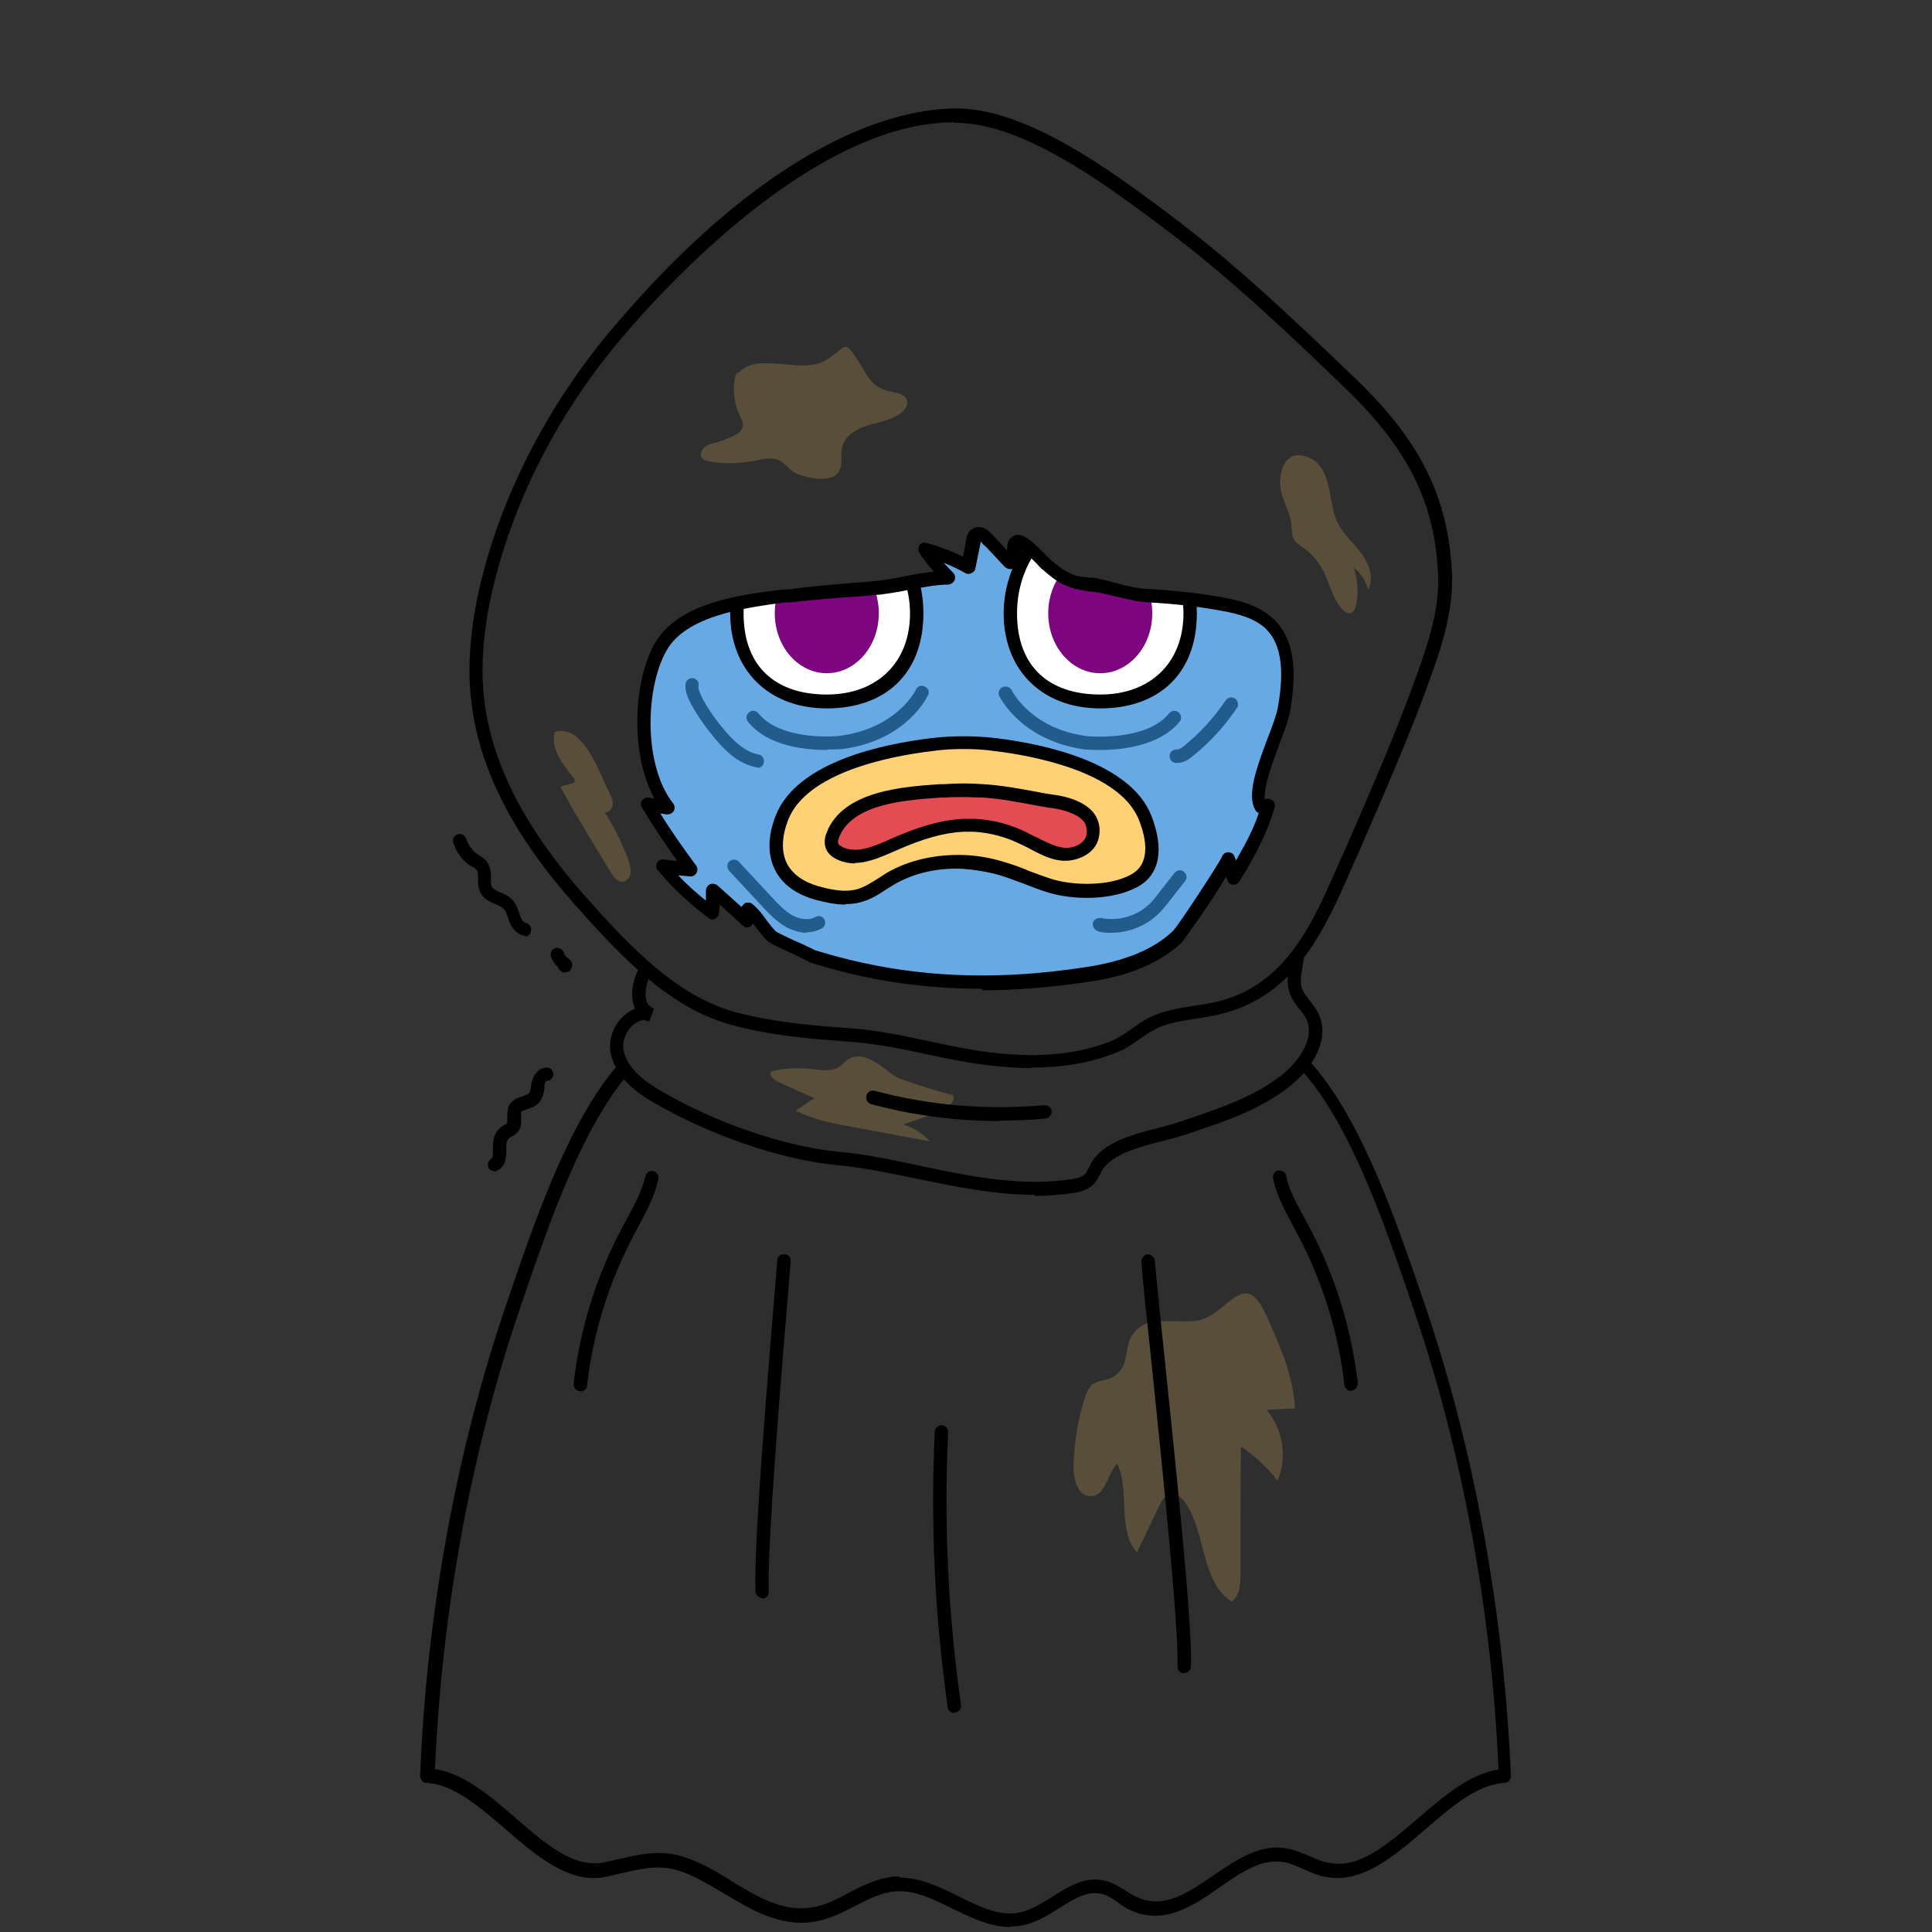 <?xml version="1.0" encoding="UTF-8"?>
<svg xmlns="http://www.w3.org/2000/svg" version="1.1" viewBox="0 0 390 390">
  <rect x="0" y="0" width="390" height="390" fill="#333333" stroke="none"/>
  <!-- Generator: Adobe Illustrator 28.7.1, SVG Export Plug-In . SVG Version: 1.2.0 Build 142)  -->
  <g>
    <g id="_레이어_1" data-name="레이어_1">
      <g>
        <g>
          <g>
            <path d="M166.3,302c-.8.7-.4,5.7-.5,6.8-.2,2.5-.3,4.9-.5,7.4-.3,4.7-.6,9.5-.8,14.2-.2,4.9-.4,9.8-.4,14.8,0,3.9,0,7.8-.3,11.6,0,0-12.8,1-14.2,1.1-5.1.6-9.7,3-14.1,5.5-.6.4-1.4.8-1.5,1.5-.1.5,0,.9.2,1.4.8,2.5,2.3,6.2,5,7.1,10.3,3.6,26.4,2.1,36.6-.9.4-.1.7-.2,1-.5.2-.3.3-.7.4-1,3.4-20.9-1.3-42.6-2.3-63.6,0-1.8-.2-3.7-1.2-5.2-1-1.5-5.9-1.4-7.2-.2Z" style="fill: #ffd174;"/>
            <path d="M154.1,376.8c-5.6,0-11.1-.6-15.5-2.2-2.5-.8-4.4-3.5-5.8-8-.2-.6-.4-1.3-.2-2.1.3-1.3,1.5-2,2.2-2.4,4.7-2.7,9.4-5.1,14.6-5.6,6.3-.7,10.7-1,13.1-1.1.2-2.7.2-5.6.2-8.3v-2.1c0-4.6.2-9.4.5-14.8.2-4.7.5-9.5.8-14.2.2-2.5.3-4.9.5-7.4,0-.3,0-.8,0-1.4,0-4,0-5.5.9-6.3h0c1.2-1.1,3.8-1.4,5.7-1.2,1.2.1,2.8.5,3.5,1.6,1.3,1.8,1.4,4.1,1.5,5.9.3,6.5,1,13.2,1.7,19.7,1.5,14.6,3,29.6.6,44.1,0,.4-.2,1.1-.7,1.7-.5.6-1.2.8-1.6.9-6.2,1.8-14.2,3.1-22,3.1ZM163.7,358.1c-1,0-12.5,1-14,1.1-4.7.5-8.9,2.7-13.5,5.3-.7.4-.9.6-.9.7,0,0,0,.3.1.6,1.1,3.5,2.6,5.7,4.1,6.2,10,3.4,25.6,2.1,35.8-.9,0,0,.3,0,.4-.1h0s0-.2,0-.3c2.3-14.2.8-29-.7-43.4-.7-6.5-1.4-13.3-1.7-19.9,0-1.8-.2-3.3-1-4.4-.1-.1-.8-.4-2-.5-1.4,0-2.6.2-3.1.5-.2.8-.2,3.3-.2,4.4,0,.7,0,1.3,0,1.7-.2,2.5-.3,4.9-.5,7.4-.3,4.7-.6,9.5-.8,14.2-.2,5.3-.4,10.1-.4,14.7v2.1c0,3.2,0,6.4-.4,9.7,0,.5-.4,1-.9,1.2-.2,0-.3,0-.5,0ZM167.4,302.8h0Z"/>
          </g>
          <g>
            <path d="M222.7,302c.8.7.4,5.7.5,6.8.2,2.5.3,4.9.5,7.4.3,4.7.6,9.5.8,14.2.2,4.9.4,9.8.4,14.8,0,3.9,0,7.8.3,11.6,0,0,12.8,1,14.2,1.1,5.1.6,9.7,3,14.1,5.5.6.4,1.4.8,1.5,1.5.1.5,0,.9-.2,1.4-.8,2.5-2.3,6.2-5,7.1-10.3,3.6-26.4,2.1-36.6-.9-.4-.1-.7-.2-1-.5-.2-.3-.3-.7-.4-1-3.4-20.9,1.3-42.6,2.3-63.6,0-1.8.2-3.7,1.2-5.2,1-1.5,5.9-1.4,7.2-.2Z" style="fill: #ffd174;"/>
            <path d="M234.9,376.8c-7.7,0-15.8-1.2-22-3.1-.4-.1-1.1-.3-1.6-.9-.5-.6-.6-1.2-.7-1.7-2.4-14.5-.9-29.6.6-44.1.7-6.5,1.4-13.2,1.7-19.7,0-1.8.2-4.1,1.5-5.9.8-1.1,2.4-1.5,3.5-1.6,1.9-.2,4.5.1,5.7,1.2h0c.9.8,1,2.3.9,6.3,0,.6,0,1.2,0,1.4.2,2.5.3,4.9.5,7.4.3,4.7.6,9.5.8,14.2.2,5.4.4,10.2.4,14.8v2.1c0,2.7,0,5.5.3,8.2,2,0,5.8.2,13.1,1.1,5.2.6,9.8,3,14.6,5.6.6.4,1.9,1,2.2,2.4.2.8,0,1.5-.2,2.1-1.4,4.4-3.4,7.1-5.8,8-4.4,1.5-9.9,2.2-15.5,2.2ZM213.4,371.1c0,0,.2,0,.3,0,10.3,3.1,25.9,4.4,35.8.9,1.6-.5,3-2.7,4.1-6.2.1-.4.1-.6.1-.6,0,0-.2-.3-.9-.7-4.7-2.6-8.9-4.8-13.5-5.3-1.5-.2-13-1.1-14-1.1-.2,0-.3,0-.5,0-.5-.2-.9-.6-.9-1.2-.3-3.2-.3-6.4-.3-9.6v-2.1c0-4.6-.2-9.4-.5-14.7-.2-4.7-.5-9.5-.8-14.2-.2-2.5-.3-4.9-.5-7.4,0-.3,0-.9,0-1.7,0-1.1,0-3.6-.2-4.4-.4-.3-1.6-.5-3.1-.5-1.2,0-1.9.4-2,.5-.8,1.1-.9,2.6-1,4.4-.3,6.6-1,13.3-1.7,19.9-1.5,14.4-3,29.2-.7,43.4,0,.1,0,.3,0,.4,0,0,0,0,0,0Z"/>
          </g>
          <g>
            <path d="M153.8,295.4v25.9c0,0,18.1,4.5,30.5,0v-14.7" style="fill: #265176;"/>
            <path d="M170.9,324.6c-8.9,0-16.8-1.9-17.3-2.1-.6-.2-1-.7-1-1.3v-25.9c0-.8.5-1.4,1.3-1.4h0c.8,0,1.4.6,1.4,1.4v24.8c3.9.8,17.7,3.4,27.8.1v-13.7c0-.8.6-1.4,1.4-1.4s1.4.6,1.4,1.4v14.7c0,.6-.4,1.1-.9,1.3-4.3,1.6-9.2,2.1-13.9,2.1Z"/>
          </g>
          <g>
            <path d="M235.2,295.4v25.9c0,0-18.1,4.5-30.5,0v-14.7" style="fill: #265176;"/>
            <path d="M218.1,324.6c-4.6,0-9.6-.5-13.9-2.1-.5-.2-.9-.7-.9-1.3v-14.7c0-.8.6-1.4,1.4-1.4s1.4.6,1.4,1.4v13.7c10.1,3.2,23.9.7,27.7-.1v-24.8c0-.8.7-1.4,1.4-1.4h0c.8,0,1.4.6,1.4,1.4v25.9c0,.6-.5,1.2-1.1,1.3-.5.1-8.4,2.1-17.3,2.1Z"/>
          </g>
          <g>
            <path d="M122.2,226.1c-9.6,13.2-18.3,28.7-16.9,45,.2,2.6.8,5.4,2.6,7.2,1.8,1.9,5.2,2.5,7,.5.9-.9,1.2-2.3,2.2-3.1,1.2-1,2.4-.7,3.7-1,3.2-.6,4.3-2.5,5-5.5,1.8,1.1,4.4-.2,5.4-2.1,1-1.9.9-4.2.9-6.3,0-10,1.6-21.7,5.7-30.9,3.5-7.8,10.3-13.8,12.9-22.1,1-3.3.8-8.8-3.9-9.1-3.1-.1-6,4.6-7.7,6.6-6,6.6-11.6,13.5-16.8,20.7Z" style="fill: #ffd174;"/>
            <path d="M112,281.4c-1.9,0-3.8-.8-5-2.2-2.2-2.3-2.8-5.7-3-8.1-1.6-17.7,8.3-33.8,17.1-45.9h0c5.3-7.2,10.9-14.2,16.9-20.8.4-.4.8-.9,1.2-1.5,1.9-2.4,4.4-5.7,7.6-5.5,1.8,0,3.4.9,4.3,2.3,1.7,2.5,1.5,6.1.8,8.5-1.5,4.9-4.4,8.9-7.2,12.9-2.1,3-4.3,6-5.8,9.4-3.6,8.1-5.6,19.2-5.6,30.4v.4c0,2.1,0,4.5-1.1,6.6-.8,1.4-2.2,2.6-3.7,3-.6.2-1.3.2-1.9.1-.8,2.4-2.2,4.4-5.7,5.1-.5,0-.9.1-1.3.2-.9,0-1.3.1-1.8.5-.3.3-.6.8-.9,1.3-.3.5-.6,1.2-1.1,1.7-1,1-2.4,1.6-3.9,1.6h0ZM123.3,226.9c-8.5,11.7-18.1,27.3-16.6,44,.2,2.1.6,4.7,2.2,6.4.8.8,2,1.3,3.1,1.3h0c.6,0,1.3-.1,1.9-.8.3-.3.5-.7.7-1.1.4-.7.8-1.5,1.6-2.1,1.1-.9,2.3-1,3.3-1.1.3,0,.7,0,1-.1,2.3-.5,3.3-1.6,4-4.5,0-.4.4-.8.8-.9.4-.2.9-.1,1.2,0,.5.3,1,.2,1.4.1.8-.2,1.6-.9,2.1-1.7.8-1.5.8-3.3.8-5.3v-.4c0-11.5,2-23,5.8-31.5,1.6-3.6,3.8-6.8,6-9.8,2.8-3.9,5.4-7.6,6.8-12.1.6-1.9.6-4.7-.4-6.2-.5-.7-1.2-1.1-2.2-1.1-1.8-.1-3.9,2.7-5.4,4.5-.5.6-.9,1.2-1.3,1.6-5.9,6.5-11.5,13.5-16.7,20.6h0Z"/>
          </g>
          <g>
            <path d="M266.8,226.1c9.6,13.2,18.3,28.7,16.9,45-.2,2.6-.8,5.4-2.6,7.2-1.8,1.9-5.2,2.5-7,.5-.9-.9-1.2-2.3-2.2-3.1-1.2-1-2.4-.7-3.7-1-3.2-.6-4.3-2.5-5-5.5-1.8,1.1-4.4-.2-5.4-2.1-1-1.9-.9-4.2-.9-6.3,0-10-1.6-21.7-5.7-30.9-3.5-7.8-10.3-13.8-12.9-22.1-1-3.3-.8-8.8,3.9-9.1,3.1-.1,6,4.6,7.7,6.6,6,6.6,11.6,13.5,16.8,20.7Z" style="fill: #ffd174;"/>
            <path d="M277,281.4h0c-1.5,0-2.9-.6-3.9-1.6-.5-.5-.8-1.2-1.1-1.7-.3-.5-.6-1-.9-1.3-.5-.4-1-.4-1.8-.5-.4,0-.9,0-1.3-.2-3.5-.7-4.9-2.8-5.7-5.1-.6,0-1.2,0-1.9-.1-1.5-.4-3-1.6-3.7-3-1.1-2.1-1.1-4.5-1.1-6.6v-.4c0-11.2-2-22.2-5.6-30.4-1.5-3.3-3.6-6.4-5.8-9.4-2.8-3.9-5.7-8-7.2-12.9-.7-2.4-1-6.1.8-8.5,1-1.4,2.5-2.2,4.3-2.3,3.1,0,5.7,3.1,7.6,5.5.4.6.8,1.1,1.2,1.5,6,6.6,11.7,13.6,16.9,20.8h0c8.8,12.1,18.7,28.2,17.1,45.9-.2,2.3-.7,5.7-3,8.1-1.3,1.3-3.2,2.2-5,2.2ZM263.2,267.8c.2,0,.4,0,.5.1.4.2.7.5.8.9.7,3,1.7,4.1,4,4.5.4,0,.7,0,1,.1,1,0,2.1.2,3.3,1.1.7.6,1.2,1.4,1.6,2.1.2.4.5.9.7,1.1.6.6,1.4.7,1.9.8h0c1.1,0,2.3-.5,3.1-1.3,1.3-1.3,2-3.3,2.2-6.4,1.5-16.8-8.1-32.4-16.6-44h0c-5.2-7.1-10.8-14.1-16.7-20.6-.4-.4-.8-1-1.3-1.6-1.4-1.8-3.6-4.7-5.4-4.5-1,0-1.7.4-2.3,1.1-1,1.5-1,4.2-.4,6.2,1.3,4.4,4,8.1,6.8,12.1,2.2,3.1,4.5,6.3,6,9.8,3.7,8.5,5.9,19.9,5.8,31.5v.4c0,2,0,3.8.8,5.3.4.8,1.2,1.4,2.1,1.7.5.1,1,.1,1.4-.1.2-.1.5-.2.7-.2Z"/>
          </g>
          <g>
            <path d="M261.9,219.3c1-1,1.1-2.5.3-3.6-3.5-5-13.1-18-20-16.9-7.6,1.1-.2,18.5,5.5,29.7.9,1.8,3.2,2.1,4.6.7l9.6-9.8Z" style="fill: #fff;"/>
            <path d="M250.3,231.4c-.2,0-.4,0-.6,0-1.4-.2-2.5-1-3.1-2.3-7.6-15-10.3-24.8-8.1-29.1.7-1.4,2-2.3,3.6-2.5,7.2-1.1,16.4,10.5,21.3,17.5,1.1,1.7,1,3.9-.5,5.4l-9.6,9.8c-.8.8-1.9,1.3-3,1.3ZM243.1,200.1c-.2,0-.4,0-.6,0-.8.1-1.3.5-1.6,1.1-1.7,3.3,1.2,13,8.1,26.6.2.4.6.7,1.1.8.5,0,1,0,1.3-.4l9.6-9.8c.5-.5.6-1.3.2-1.9-5.6-8.1-13.1-16.4-18-16.4Z"/>
          </g>
          <g>
            <path d="M127.1,219.3c-1-1-1.1-2.5-.3-3.6,3.5-5,13.1-18,20-16.9,7.6,1.1.2,18.5-5.5,29.7s-3.2,2.1-4.6.7l-9.6-9.8Z" style="fill: #fff;"/>
            <path d="M138.7,231.4c-1.1,0-2.2-.5-3-1.3l-9.6-9.8c-1.4-1.4-1.6-3.7-.5-5.4,4.8-7,14.1-18.5,21.3-17.5,1.6.3,2.9,1.1,3.6,2.5,2.2,4.3-.5,14.1-8.1,29.1-.6,1.2-1.8,2.1-3.1,2.3-.2,0-.4,0-.6,0ZM145.9,200.1c-4.9,0-12.5,8.3-18,16.4-.4.6-.3,1.4.2,1.9h0l9.6,9.8c.3.4.8.5,1.3.4.5,0,.9-.4,1.1-.8,6.9-13.6,9.8-23.3,8.1-26.6-.3-.6-.8-1-1.6-1.1-.2,0-.4,0-.6,0Z"/>
          </g>
          <path d="M274.2,271.4s0,0-.1,0c-.7,0-1.3-.7-1.2-1.5.7-6.8-.3-13.7-2.9-19.9-.3-.7,0-1.5.7-1.8.7-.3,1.5,0,1.8.7,2.7,6.7,3.8,14,3.1,21.2,0,.7-.7,1.2-1.4,1.2Z" style="fill: #c48200;"/>
          <path d="M265.9,265.1h0c-.8,0-1.3-.7-1.3-1.4,0-2.2.2-4.8,0-7.2-.3-2.5-1-4.7-2.1-6.4-.4-.6-.2-1.5.4-1.9.6-.4,1.5-.2,1.9.4,1.3,2.1,2.2,4.6,2.5,7.6.3,2.6.2,5.3,0,7.6,0,.7-.6,1.3-1.4,1.3Z" style="fill: #c48200;"/>
          <g>
            <g>
              <path d="M260.3,116.6c3.2,40-7.2,65.6-12.7,80.7l-.5-.2h-105.7c-5.5-15.1-15.9-40.7-12.6-80.5,4.1-50.5,65.8-46.8,65.8-46.8,0,0,61.7-3.7,65.8,46.8Z" style="fill: #67a9e4;"/>
              <path d="M247.1,270c0,0-.1,0-.2,0,0,0,0,0,0,0h.2Z" style="fill: #67a9e4;"/>
              <path d="M246.8,270s0,0,0,0c-47.7,15.4-104.8,0-104.8,0h104.8Z" style="fill: #fff;"/>
              <path d="M246.8,270.1c-.8,12-3.8,24-15,30.1-23.6,12.8-53,13.2-76.2-.9-9.9-6-12.8-17.6-13.6-29.2h0s57.1,15.5,104.8,0Z" style="fill: #265176;"/>
              <path d="M161.7,204c-6.8-4.7-12.4-5.2-20.3-6.9h105.7c-5.1,1.4-9.6,1.3-13.5,5-3.5,3.3-6.2,7.4-10.2,10.2-9.9,7-19.7,1.8-30.4,2.3-11.3.5-22.2-4.3-31.3-10.6Z" style="fill: #67a9e4;"/>
              <path d="M142,270h0c-.4-6.1-.1-12.3,0-17.6.4-14.4,4.8-31,2.4-45.3-.4-2.6-1.6-5.9-3.1-10,7.9,1.6,13.5,2.2,20.3,6.9,9.1,6.3,20,11.1,31.3,10.6,10.6-.5,20.4,4.7,30.4-2.3,4-2.8,6.7-6.9,10.2-10.2,3.9-3.7,8.4-3.6,13.5-5l.5.2c-1.5,4-2.6,7.3-3,9.8-1,6.4.3,13.4.8,19.8.8,10.2,1.7,20.3,1.7,30.6,0,4,0,8.3-.2,12.6h-104.8Z" style="fill: #fff;"/>
            </g>
            <g>
              <path d="M193.9,311.2c-13.7,0-27.3-3.6-39-10.8-11.5-7-13.6-20.6-14.2-30.3-.4-5.6-.2-11.2,0-16.2v-1.6c.2-5.3.9-11,1.6-16.5,1.2-9.6,2.4-19.6.9-28.5-.4-2.4-1.4-5.5-3-9.8l-.8-2.2c-5.6-15.2-15-40.6-11.9-78.8,4.2-51.3,66.6-48.1,67.2-48.1.5,0,62.9-3.2,67,48.1,3.1,38.2-6.3,63.7-11.9,78.8l-.9,2.4c-1.6,4.3-2.5,7.2-2.9,9.6-.8,4.6-.2,9.7.3,14.7.2,1.6.3,3.2.5,4.8.8,10,1.7,20.3,1.7,30.7,0,3.8,0,8.3-.2,12.7,0,0,0,.2,0,.3-.7,10-3.1,24.1-15.7,31-12.1,6.6-25.4,9.8-38.5,9.8ZM191.9,71.1c-5.1,0-16.7.5-28.4,4.5-20.5,7-31.8,20.8-33.4,41.2-3,37.6,6.2,62.7,11.7,77.7l.8,2.2c1.6,4.4,2.7,7.6,3.1,10.3,1.5,9.3.3,19.5-.9,29.3-.7,5.7-1.4,11-1.5,16.2v1.6c-.2,4.9-.3,10.5,0,15.9.9,14.4,5,23.3,12.9,28.1,22.2,13.5,50.9,13.8,74.8.9,8.9-4.8,13.3-13.8,14.3-28.9,0,0,0-.2,0-.3.3-4.2.3-8.6.2-12.3,0-10.2-.9-20.5-1.7-30.5-.1-1.5-.3-3.1-.5-4.7-.6-5.1-1.1-10.4-.3-15.4.4-2.6,1.4-5.6,3.1-10.1l.9-2.4c5.5-15,14.8-40.1,11.7-77.7-4-48.6-63.7-45.6-64.3-45.6,0,0-1,0-2.7,0Z"/>
              <path d="M211.1,217.4c-2.8,0-5.5-.4-8.3-.7-3.2-.4-6.5-.8-9.8-.7-10.2.4-21.3-3.3-32.2-10.8-5.6-3.9-10.5-4.8-16.7-6-1-.2-2.1-.4-3.2-.6-.7-.2-1.2-.9-1.1-1.6s.9-1.2,1.6-1.1c1.1.2,2.1.4,3.1.6,6.5,1.3,11.6,2.2,17.7,6.5,10.4,7.2,21,10.8,30.5,10.4,3.5-.2,6.9.3,10.2.7,6.7.9,13.1,1.7,19.4-2.7,2.3-1.7,4.2-3.8,6.2-6,1.2-1.4,2.5-2.8,3.8-4.1,3.2-3,6.6-3.7,10.3-4.5,1.2-.2,2.4-.5,3.7-.8.7-.2,1.5.2,1.7,1,.2.7-.2,1.5-1,1.7-1.3.4-2.6.6-3.9.9-3.4.7-6.4,1.3-9,3.8-1.3,1.2-2.5,2.6-3.7,3.9-2,2.3-4.1,4.6-6.7,6.4-4.4,3.1-8.7,3.9-13,3.9Z"/>
              <path d="M198.7,278.3c-31.1,0-56.6-6.8-57-6.9-.7-.2-1.2-.9-1-1.7.2-.7.9-1.2,1.7-1,.6.2,57.2,15.2,104,0,.1,0,.3,0,.4,0v.7l.2.6.4,1.3c0,0-.2,0-.4,0-15.9,5.1-32.8,6.8-48.4,6.8Z"/>
            </g>
          </g>
          <path d="M167,151.4c-4.3,0-12-.7-16-5.7-.5-.6-.4-1.4.2-1.9.6-.5,1.4-.4,1.9.2,4.7,5.8,16.6,4.6,16.7,4.5,11.3-1.6,15.1-9.2,15.1-9.3.3-.7,1.1-1,1.8-.6.7.3,1,1.1.6,1.8-.2.4-4.4,9.1-17.2,10.8-.2,0-1.3.1-3.1.1Z" style="fill: #215c8d;"/>
          <path d="M222,151.4c-1.7,0-2.9-.1-3-.1-12.9-1.8-17.1-10.5-17.3-10.8-.3-.7,0-1.5.7-1.8.7-.3,1.5,0,1.8.6h0c.2.3,3.9,7.8,15.2,9.3,0,0,11.9,1.2,16.6-4.6.5-.6,1.3-.7,1.9-.2.6.5.7,1.3.2,1.9-4,4.9-11.8,5.7-16,5.7Z" style="fill: #215c8d;"/>
          <g>
            <path d="M204,123.8c0,11.6,8.1,17.8,18.1,17.8,10,0,18.1-6.2,18.1-17.8s-8.1-21.1-18.1-21.1c-10,0-18.1,9.4-18.1,21.1Z" style="fill: #fff;"/>
            <path d="M222.1,143c-11.7,0-19.5-7.7-19.5-19.2s8.7-22.4,19.5-22.4,19.5,10.1,19.5,22.4-7.8,19.2-19.5,19.2ZM222.1,104.1c-9.2,0-16.8,8.8-16.8,19.7s6.6,16.4,16.8,16.4,16.8-6.5,16.8-16.4-7.5-19.7-16.8-19.7Z"/>
          </g>
          <ellipse cx="222.1" cy="123.8" rx="10.5" ry="12.1" style="fill: #7d0680;"/>
          <g>
            <path d="M185,123.8c0,11.6-8.1,17.8-18.1,17.8-10,0-18.1-6.2-18.1-17.8,0-11.6,8.1-21.1,18.1-21.1,10,0,18.1,9.4,18.1,21.1Z" style="fill: #fff;"/>
            <path d="M166.9,143c-11.7,0-19.5-7.7-19.5-19.2s8.7-22.4,19.5-22.4,19.5,10.1,19.5,22.4-7.8,19.2-19.5,19.2ZM166.9,104.1c-9.2,0-16.8,8.8-16.8,19.7s6.6,16.4,16.8,16.4,16.8-6.5,16.8-16.4-7.5-19.7-16.8-19.7Z"/>
          </g>
          <ellipse cx="166.9" cy="123.8" rx="10.5" ry="12.1" style="fill: #7d0680;"/>
          <g>
            <path d="M194.6,174.1c2.6.1,5.2.6,7.7,1.3,3.3,1,6.5,2.5,9.8,3.5,4.8,1.4,12.1,1.4,16.8-1,4.9-2.6,4.1-8.4,2.3-12.8-4-10.1-20.9-13.6-30.3-14.8-4.2-.5-8.5-.5-12.7,0-9.4,1.2-26.3,4.6-30.3,14.8-2.8,7.1-.7,13,7.1,15.2,2.8.8,5.7,1.4,8.5.6,2.3-.6,4.2-2.2,6.3-3.4,4.5-2.6,9.7-3.6,14.9-3.4Z" style="fill: #ffd174;"/>
            <path d="M170.6,182.6c-2.1,0-4.2-.5-6.1-1-3.9-1.1-6.7-3.2-8.1-6.1-1.5-3-1.4-6.8.2-10.9,4.3-10.8,21.5-14.4,31.4-15.6,4.3-.5,8.7-.5,13,0,9.9,1.2,27.1,4.9,31.4,15.6,2.7,6.9,1.7,12.1-2.9,14.5-5.1,2.7-12.8,2.6-17.8,1.1-1.7-.5-3.4-1.2-5-1.8-1.6-.6-3.2-1.2-4.8-1.7-2.4-.7-4.9-1.1-7.3-1.3h0c-5.2-.3-10.1.8-14.2,3.2-.5.3-1.1.7-1.6,1-1.5,1-3.1,2-5,2.5-1,.3-2.1.4-3.1.4ZM194.5,151.2c-2.1,0-4.1.1-6.2.4-9.3,1.1-25.5,4.5-29.2,13.9-1.3,3.4-1.4,6.4-.3,8.7,1.1,2.2,3.3,3.8,6.4,4.7,2.6.7,5.3,1.3,7.8.6,1.5-.4,2.8-1.3,4.3-2.2.6-.4,1.1-.7,1.7-1.1,4.5-2.6,9.9-3.8,15.7-3.6h0c2.7.1,5.4.6,8,1.4,1.7.5,3.4,1.1,5,1.8,1.6.6,3.2,1.2,4.8,1.7,4.4,1.3,11.4,1.4,15.7-.9,4.2-2.2,3.2-7.3,1.7-11.1-3.9-9.8-21.7-13-29.2-13.9-2.1-.3-4.1-.4-6.2-.4Z"/>
          </g>
          <g>
            <path d="M185.4,81.1c-.4-.3-.7-.6-.9-1-1.7-2.7-1.7-8.3-2.2-11.4-1.2-7.4-2.1-14.8-2.7-22.3-.2-2.9-.1-6.2,2.2-7.9,1.9-1.3,4.6-.9,6.4.5,1.8,1.4,2.9,3.6,3.6,5.7.6-3.6,1.2-7.3,3.3-10.3,2.1-3,6.1-5,9.5-3.6,2.3.9,3.8,3.2,4.5,5.6s.4,4.9.1,7.4c-.9,7.8-2,15.6-3.9,23.3-.6,2.5-1.3,8.7-3.3,10.4-1.6,1.4-6.1,2.7-8.2,3.5-2.5,1-6.2,1.6-8.3,0Z" style="fill: #ffd174;"/>
            <path d="M188.8,83.4c-1.5,0-3-.3-4.2-1.2-.5-.4-.9-.8-1.2-1.3-1.4-2.2-1.7-5.7-2-8.9-.1-1.1-.2-2.2-.4-3-1.2-7.4-2.2-14.9-2.7-22.4-.2-3.1-.1-7,2.7-9.1,2.2-1.6,5.6-1.4,8,.5.8.6,1.5,1.4,2.2,2.4.5-2.3,1.3-4.6,2.7-6.6,2.3-3.2,6.9-5.8,11.1-4.1,2.5,1,4.5,3.5,5.3,6.5.7,2.7.5,5.5.2,7.9-.9,7.5-2,15.5-4,23.4-.1.5-.3,1.3-.4,2.1-.8,4-1.6,7.5-3.3,9-1.3,1.2-4,2.1-6.4,3-.8.3-1.6.6-2.1.8-1.5.6-3.5,1.1-5.4,1.1ZM184.5,39.1c-.7,0-1.3.2-1.9.6-1.8,1.3-1.8,4.2-1.6,6.7.5,7.4,1.4,14.9,2.7,22.2.2.9.3,2,.4,3.2.3,2.7.6,6.1,1.6,7.7.1.2.3.4.6.6,0,0,0,0,0,0,1.5,1.1,4.6.7,6.9-.3.6-.2,1.4-.5,2.2-.8,2-.7,4.6-1.6,5.6-2.5,1.2-1,2-5.1,2.5-7.5.2-.9.3-1.6.5-2.2,1.9-7.8,3-15.7,3.9-23.1.3-2.1.5-4.6-.1-6.9-.6-2.2-1.9-4-3.6-4.7-2.9-1.2-6.2.8-7.8,3.1-2,2.8-2.6,6.5-3.1,9.8-.1.6-.6,1.1-1.3,1.1-.6,0-1.2-.4-1.4-1-.7-2.4-1.7-4-3.1-5.1-.8-.6-1.8-1-2.9-1Z"/>
          </g>
          <path d="M114.8,271.4c-.7,0-1.3-.5-1.4-1.2-.7-7.2.3-14.5,3.1-21.2.3-.7,1.1-1,1.8-.7.7.3,1,1.1.7,1.8-2.6,6.3-3.6,13.2-2.9,19.9,0,.7-.5,1.4-1.2,1.5,0,0,0,0-.1,0Z" style="fill: #c48200;"/>
          <path d="M123.1,265.1c-.7,0-1.3-.6-1.4-1.3,0-2.3-.2-5,0-7.6.3-3,1.2-5.5,2.5-7.6.4-.6,1.3-.8,1.9-.4.6.4.8,1.3.4,1.9-1.1,1.7-1.8,3.9-2.1,6.4-.3,2.4-.2,5,0,7.2,0,.8-.6,1.4-1.3,1.4h0Z" style="fill: #c48200;"/>
          <path d="M191.4,71.1c-.7,0-1.3-.5-1.4-1.2l-1.3-15.3c0-.7.5-1.4,1.2-1.5.7,0,1.4.5,1.5,1.2l1.3,15.3c0,.7-.5,1.4-1.2,1.5,0,0,0,0-.1,0Z" style="fill: #c48200;"/>
          <path d="M198.2,63.5c0,0-.1,0-.2,0-.7,0-1.3-.8-1.2-1.5l2.3-18c0-.7.8-1.3,1.5-1.2.7,0,1.3.8,1.2,1.5l-2.3,18c0,.7-.7,1.2-1.3,1.2Z" style="fill: #c48200;"/>
          <path d="M197.3,267.4c-11.7,0-20.8-2.2-21.4-2.3-.7-.2-1.2-.9-1-1.6.2-.7.9-1.2,1.6-1,.2,0,20.8,5,39.3,0,.7-.2,1.5.2,1.7,1,.2.7-.2,1.5-1,1.7-6.5,1.8-13.2,2.4-19.2,2.4Z"/>
          <path d="M216.9,367.3c-.6,0-1.2-.4-1.3-1-.9-3.7-.8-25.5-.8-28,0-.7.6-1.3,1.4-1.3h0c.8,0,1.4.6,1.3,1.4,0,6.6,0,24.4.7,27.3.2.7-.3,1.5-1,1.7-.1,0-.2,0-.3,0Z" style="fill: #c48200;"/>
          <path d="M171.9,367.3s0,0-.1,0c-.8,0-1.3-.7-1.3-1.5.2-2.3,0-9.8,0-9.8,0-.8.6-1.4,1.3-1.4h0c.7,0,1.3.6,1.4,1.3,0,.3.2,7.7,0,10.1,0,.7-.7,1.3-1.4,1.3Z" style="fill: #c48200;"/>
          <path d="M169.1,350.7c-.8,0-1.4-.6-1.4-1.4v-12.9c0-.8.6-1.4,1.4-1.4s1.4.6,1.4,1.4v12.9c0,.8-.6,1.4-1.4,1.4Z" style="fill: #c48200;"/>
          <path d="M210.5,226.1c-3.5,0-7-.5-10.3-1.6-.5-.2-1.1-.4-1.6-.6-1.4-.5-2.8-1-4.2-1.2-1.3-.2-2.6-.1-4,0-.5,0-.9,0-1.4,0-6.5.2-13-1.5-18.7-4.7-.7-.4-.9-1.2-.5-1.9s1.2-.9,1.9-.5c5.3,2.9,11.3,4.4,17.4,4.3.4,0,.9,0,1.3,0,1.5,0,3-.1,4.5.1,1.7.2,3.2.8,4.7,1.3.5.2,1,.4,1.6.5,9.4,3.1,20.2,1.3,28.1-4.6.6-.4,1.5-.3,1.9.3.4.6.3,1.5-.3,1.9-5.8,4.3-13,6.6-20.3,6.6Z"/>
          <g>
            <path d="M194.4,166.8c.8,0,1.6,0,2.3,0,3.5.2,7,1.2,10.2,2.7,2.4,1.2,4.7,2.7,7.3,3,2.6.4,5.8-.9,6.3-3.5,1-4.7-4-6.5-7.5-7-4.9-.8-9.6-1.9-14.6-2.2-2.6-.2-5.2-.2-7.8,0-7.2.5-19.3,1-22.4,8.9-.3.7-.5,1.4-.3,2.1.2.8,1,1.4,1.8,1.8,3.5,1.5,7.4-.3,10.9-1.9,4.4-1.9,9-3.5,13.8-3.8Z" style="fill: #e34c52;"/>
            <path d="M172.6,174.3c-1.1,0-2.2-.2-3.4-.7-1.4-.6-2.3-1.5-2.6-2.7-.3-1.1,0-2.2.3-2.9,3.3-8.4,15.5-9.2,22.8-9.7h.8c2.7-.2,5.4-.2,8,0,3.4.2,6.8.8,10,1.4,1.6.3,3.1.6,4.7.8,2.1.3,6,1.3,7.8,3.9.9,1.4,1.2,3,.8,4.7-.7,3.4-4.7,5-7.8,4.6-2.3-.3-4.3-1.4-6.2-2.4-.5-.3-1-.5-1.6-.8-3.2-1.6-6.4-2.4-9.6-2.6-.7,0-1.5,0-2.2,0h0c-3.9.2-8.1,1.4-13.3,3.7-2.8,1.2-5.7,2.6-8.6,2.6ZM194.5,160.9c-1.3,0-2.6,0-3.8.1h-.8c-7.1.5-17.8,1.2-20.5,8-.2.5-.3.9-.2,1.2,0,.3.5.6,1.1.9,2.9,1.2,6.3-.3,9.6-1.8,5.7-2.5,10.2-3.8,14.5-4h0c.8,0,1.6,0,2.5,0,3.6.2,7.2,1.1,10.7,2.9.5.3,1.1.6,1.6.8,1.8.9,3.5,1.8,5.3,2.1,2,.3,4.4-.7,4.8-2.5.2-1,0-1.9-.4-2.6-.9-1.3-3.1-2.3-6-2.8-1.6-.2-3.2-.5-4.8-.8-3.3-.6-6.4-1.2-9.7-1.4-1.3,0-2.5-.1-3.8-.1Z"/>
          </g>
          <g>
            <path d="M161.8,99.7s17.8,12.8,25.7,5.6" style="fill: #67a9e4;"/>
            <path d="M181.2,108.9c-8.9,0-19.6-7.6-20.2-8-.6-.4-.8-1.3-.3-1.9.4-.6,1.3-.8,1.9-.3,4.7,3.4,18.2,11,24,5.7.6-.5,1.4-.5,1.9,0,.5.6.5,1.4,0,1.9-2,1.8-4.5,2.5-7.2,2.5Z"/>
          </g>
          <g>
            <path d="M189.6,108.9s2.4-2.9,2.4-6.2" style="fill: #67a9e4;"/>
            <path d="M189.6,110.3c-.3,0-.6-.1-.9-.3-.6-.5-.7-1.3-.2-1.9,0,0,2.1-2.6,2.1-5.3s.6-1.4,1.4-1.4,1.4.6,1.4,1.4c0,3.7-2.6,6.9-2.7,7.1-.3.3-.7.5-1,.5Z"/>
          </g>
          <g>
            <path d="M227.2,99.7s-17.8,12.8-25.7,5.6" style="fill: #67a9e4;"/>
            <path d="M207.8,108.9c-2.7,0-5.2-.7-7.2-2.5-.6-.5-.6-1.4,0-1.9.5-.6,1.4-.6,1.9,0,5.8,5.3,19.3-2.3,24-5.7.6-.4,1.5-.3,1.9.3.4.6.3,1.5-.3,1.9-.6.4-11.4,8-20.2,8Z"/>
          </g>
          <g>
            <path d="M199.4,108.9s-2.4-2.9-2.4-6.2" style="fill: #67a9e4;"/>
            <path d="M199.4,110.3c-.4,0-.8-.2-1-.5-.1-.1-2.7-3.3-2.7-7.1s.6-1.4,1.4-1.4,1.4.6,1.4,1.4c0,2.7,2.1,5.3,2.1,5.3.5.6.4,1.4-.2,1.9-.3.2-.6.3-.9.3Z"/>
          </g>
        </g>
        <g>
          <g>
            <g>
              <path d="M286.5,264.1c-8.4-24.6-19.8-58.2-39.6-56.7-6.2.4-12.4.9-18.6,1.3-9.2.7-13.1,7.7-21.4,9.1-8.1,1.3-21.2,3.2-28.9-.3-2.9-1.3-4.3-5.2-7.4-6.8-2.7-1.4-6-1.7-9-1.9-6.2-.4-12.4-.9-18.5-1.3-19.7-1.4-31.2,32.1-39.6,56.7-9.9,29.1-15.9,61.5-17.2,94.5,12.8.7,23.4,21.8,36.1,18.9,9.6-2.2,12.4-3.3,21.5,1.8,6.3,3.5,12.7,8.6,20.4,7.3,5.8-1,10.5-5.7,16.4-6.1,9-.7,17,9,25.8,6.9,5.9-1.4,10.9-8,16.7-6.2,2.1.6,3.7,2.3,5.7,3.2,11,5,19.3-10.8,29.7-9.9,3.1.3,5.9,2.3,9,3,12.7,2.9,23.3-18.2,36.1-18.9-1.3-33-7.3-65.4-17.2-94.5Z" style="fill: #2e2e2e;"/>
              <path d="M203.9,389c-4,0-7.9-1.9-11.6-3.7-3.9-1.9-7.6-3.8-11.5-3.5-2.9.2-5.5,1.6-8.3,3-2.5,1.3-5.1,2.6-8,3.1-6.9,1.2-12.9-2.4-18.2-5.6-1-.6-2.1-1.2-3.1-1.8-8.1-4.6-10.6-4-18.9-2.1l-1.7.4c-7.5,1.7-14.1-4-20.5-9.5-5.2-4.5-10.5-9.1-16-9.4-.7,0-1.3-.7-1.3-1.4,1.3-32.7,7.3-65.5,17.3-94.9,8.5-25,20-59.2,41-57.7l18.5,1.3c2.7.2,6.5.5,9.6,2.1,1.8.9,3,2.4,4.1,3.8,1,1.3,2,2.4,3.2,3,7.8,3.5,22.1,1.2,28.1.2,3.6-.6,6.3-2.3,9.2-4.2,3.5-2.2,7.1-4.5,12.3-4.9l18.6-1.3c20.9-1.5,32.5,32.7,41,57.7,10,29.4,15.9,62.2,17.3,94.9,0,.7-.5,1.4-1.3,1.4-5.5.3-10.8,4.9-16,9.4-6.4,5.5-13,11.2-20.5,9.5-1.4-.3-2.8-.9-4.1-1.5-1.6-.7-3.1-1.4-4.7-1.5-4.1-.4-8.1,2.3-12.2,5.2-5.5,3.8-11.2,7.7-18,4.6-1-.4-1.8-1-2.6-1.6-1-.7-1.9-1.3-2.9-1.6-3-.9-5.7.8-8.9,2.8-2.2,1.4-4.5,2.8-7.1,3.4-1,.2-1.9.3-2.9.3ZM181.5,379c4.2,0,8.2,1.9,12,3.8,4.3,2.1,8.4,4.2,12.6,3.2,2.1-.5,4.2-1.8,6.3-3.1,3.5-2.2,7-4.4,11.2-3.1,1.4.4,2.5,1.2,3.7,1.9.8.5,1.5,1,2.3,1.3,5.4,2.4,10.2-.9,15.3-4.4,4.4-3,8.9-6.1,14-5.6,2,.2,3.8,1,5.5,1.7,1.3.6,2.5,1.1,3.7,1.3,6.1,1.4,11.9-3.6,18.1-8.9,5.1-4.4,10.4-9,16.3-9.9-1.4-32-7.3-64.1-17.1-92.8-8-23.6-19-55.9-37.1-55.9s-.7,0-1.1,0l-18.6,1.3c-4.6.3-7.7,2.4-11.1,4.5-3,1.9-6.1,3.9-10.2,4.6-10.4,1.7-22.1,3-29.7-.4-1.7-.8-3-2.3-4.2-3.7-1-1.3-2-2.5-3.3-3.2-2.4-1.3-5.3-1.6-8.5-1.8l-18.5-1.3c-18.8-1.4-30,31.7-38.2,55.8-9.8,28.8-15.7,60.8-17.1,92.8,5.9.9,11.2,5.5,16.3,9.9,6.1,5.3,11.9,10.3,18.1,8.9l1.7-.4c8.4-1.9,11.8-2.7,20.8,2.4,1,.6,2.1,1.2,3.1,1.9,5.1,3.1,10.4,6.3,16.3,5.2,2.5-.4,4.8-1.6,7.2-2.9,2.9-1.5,5.9-3,9.3-3.3.3,0,.7,0,1,0Z"/>
            </g>
            <path d="M220.4,279.7c-.7.5-1,1.3-1.3,2.1-1.5,4.6-2.3,9.4-2.4,14.3,0,2.6.9,6,3.5,5.9,3,0,3.3-4.4,5.3-6.6,2.7,5.6-.1,13.3,4,18,1.5-3.1,2.9-6.1,4.4-9.2.5-1.1,1.2-2.4,2.4-2.6,1.3-.2,2.4.9,3.1,1.9,4.1,6.2,3,15.7,9.2,19.8,1.7-1.1,1.8-3.5,1.8-5.5,0-8.6,0-17.2.1-25.8,2.8,1.9,5.3,4.2,7.4,6.9,2-4.7,1.1-10.4-2.2-14.3,1.9-.1,3.8-.2,5.7-.3-.3-6.6-3.1-12.8-5.8-18.8-3-6.6-5.2-4.7-9.2-1.4s-5.8,2.5-9.8,2.6c-3.4,0-6-.2-8.1,2.9-1.3,1.9-.8,4.7-2.1,6.7-2,2.9-3.8,1.7-6.3,3.4Z" style="fill: #584e3a;"/>
            <path d="M239,337.8h0c-.8,0-1.3-.7-1.3-1.4.3-7.9-3.2-41.5-5.5-63.7-.9-8.4-1.6-15-1.8-18,0-.7.5-1.4,1.2-1.5.7,0,1.4.5,1.5,1.2.3,3,.9,9.6,1.8,17.9,2.3,22.3,5.9,56.1,5.5,64.1,0,.7-.6,1.3-1.4,1.3Z"/>
            <path d="M272.8,280.8c-.7,0-1.3-.5-1.4-1.2-1.2-10.6-4.5-21.1-9.5-30.5l-.9-1.7c-1.6-3-3.3-6-4-9.5-.2-.7.3-1.5,1-1.6.7-.1,1.5.3,1.6,1,.6,3,2.2,5.8,3.8,8.7l.9,1.7c5.2,9.7,8.5,20.6,9.8,31.5,0,.7-.5,1.4-1.2,1.5,0,0-.1,0-.2,0Z"/>
            <g>
              <path d="M131.5,204.8c-3.9-1.4-7.7,3.5-6.9,7.6.9,4.1,4.5,6.9,8.1,9,10.4,6.1,24.3,11.2,36.4,12.4,15.6,1.5,31.6,8,47.4,5.5,1.1-.2,2.2-.4,3-1.2.8-.7,1.2-1.8,1.8-2.7,3-4.9,11.9-5.9,16.9-7.6,7.3-2.5,14.2-4.6,20.6-9.2,4.4-3.2,8.5-8.9,5.9-13.7-.9-1.7-2.5-3-3.2-4.7-1.4-3.9,2-8.8-.4-12.1-1.5-2-4.6-2.3-6.9-1.3-2.3,1-4.1,2.9-6,4.6-14.7,13.6-35.9,18.2-55.8,16.7-14.8-1.1-29.1-5.3-43-10.2-3.8-1.3-12.1-6.2-16.3-4.7-3.5,1.3-6.7,10.1-1.7,11.9Z" style="fill: #2e2e2e;"/>
              <path d="M208.9,241.2c-7.9,0-15.8-1.6-23.5-3.2-5.4-1.1-11-2.3-16.4-2.8-11.4-1.1-25.6-6-37-12.6-3.3-1.9-7.7-5-8.7-9.9-.6-2.7.5-5.9,2.8-7.8.7-.6,1.4-1,2.1-1.3-.4-.8-.6-1.8-.6-2.9,0-3.8,2.5-8.1,5.2-9.1,3.7-1.3,9.2,1.2,13.7,3.3,1.4.6,2.6,1.2,3.5,1.5,12.3,4.3,27,8.9,42.7,10.1,21.8,1.7,41.8-4.3,54.8-16.3l.7-.7c1.7-1.6,3.4-3.2,5.6-4.1,2.8-1.1,6.6-.9,8.5,1.8,1.7,2.3,1.1,5,.7,7.5-.3,1.8-.7,3.6-.1,5,.3.8.9,1.5,1.5,2.3.6.7,1.1,1.4,1.6,2.3,2.8,5.4-1.1,11.6-6.3,15.5-5.8,4.3-12,6.4-18.5,8.6l-2.4.8c-1.3.4-2.8.8-4.4,1.2-4.6,1.2-9.9,2.6-11.9,5.8-.2.3-.3.5-.4.8-.4.7-.8,1.6-1.6,2.3-1.1.9-2.4,1.3-3.7,1.5-2.6.4-5.3.6-7.9.6ZM130.1,205.9c-1,0-1.8.6-2.3,1-1.5,1.3-2.3,3.5-1.9,5.2.8,3.8,4.6,6.4,7.5,8.1,11.1,6.5,24.8,11.2,35.9,12.3,5.6.5,11.2,1.7,16.7,2.9,10,2.1,20.3,4.2,30.4,2.6.8-.1,1.8-.3,2.4-.8.4-.3.7-.9,1-1.5.2-.3.3-.6.5-1,2.5-4.2,8.4-5.7,13.5-7,1.5-.4,3-.8,4.2-1.2l2.4-.8c6.3-2.2,12.3-4.2,17.7-8.2,4.1-3,7.6-8.1,5.5-12-.3-.6-.8-1.2-1.3-1.8-.7-.9-1.5-1.9-1.9-3.1-.8-2.1-.4-4.4,0-6.4.4-2.2.8-4-.2-5.4-1.1-1.5-3.5-1.6-5.3-.9-1.8.7-3.3,2.1-4.8,3.6l-.8.7c-13.5,12.5-34.3,18.7-56.8,17-16-1.2-31.6-6.1-43.4-10.2-1-.4-2.3-.9-3.7-1.6-3.6-1.6-9.1-4.1-11.7-3.2-1.5.5-3.4,3.7-3.4,6.5,0,2.3,1.3,2.7,1.7,2.9l-.9,2.6c-.3-.1-.6-.2-.9-.2Z"/>
            </g>
            <g>
              <path d="M291.6,115.9c-.7-16.3-7.4-27.2-18.9-38.4-12.1-11.6-24.2-23.3-37.7-33.3-10.9-8.1-27.3-20.5-41.3-20.9-25.6-.7-53.7,25.9-68.9,43.9-10.7,12.7-19.1,27.4-24.2,43.2-3.3,10.4-5.3,21.4-3.8,32.3,2.1,14.9,10.7,28.1,20.6,39.3,8.4,9.4,18.4,20.3,30.8,23.7,8,2.2,15.7,2.7,23.9,3.3,9.5.7,18.8,3.8,28.3,4.8,8.1.9,16.8.7,24.5-2.4s5.2-3.5,8.1-4.9c3.8-1.8,9.1-2,13.2-3,15.4-3.7,20.9-18.2,26.9-31.9,5.1-11.7,10.2-23.4,14.6-35.5,2.3-6.5,4.5-13.2,4.2-20.1ZM252.6,171c-1.1,2.1-2.3,4.1-3.5,6.1-.4-1.2-.8-2.4-1.2-3.6.1.4-8.7,14.1-10.2,15.5-4.8,4.6-11.7,6.7-18.1,7.7-19,2.9-37.1,2.2-55.6-3.5,0-.1-7.5-3.4-8.2-4.1-1.8-1.7-2.6-3.7-4.7-5.5-.4.7-.5,1.6-.3,2.4-2.3-2.1-4.5-4.1-6.8-6.2,0,1.5,0,3.1-.3,4.6-3.7-2.8-7-5.9-10-9.4,1.9.2,3.9.4,5.8.5-3.2-4.2-6.1-8.6-8.8-13.1,1.4.2,2.8.4,4.2.6-6.2-7.9-6.3-23.8-1.6-32.3,4.5-8.2,17.9-9.4,26.1-10.4s10.9-1,16.4-1.4c5.3-.4,10.6-2.1,15.7-2.2-1.7-1.7-3.3-3.6-4.6-5.7,3,.8,6,2,8.7,3.5.4-1.8.7-3.6,1.1-5.4,0-.4.2-.8.5-1,.7-.5,1.6.1,2.2.7,1.5,1.6,3.1,3.2,4.6,4.9,1.7-.7.3-3.5,1.5-4.2,1.2-.6,4.9,3.7,5.9,4.6,1.5,1.3,3.1,2.6,5,3.2,1.4.5,2.8.6,4.2.8,3.9.5,7.5,2,11.3,2.2s9.2.7,13.8,1.5c3.5.6,7.1,1.4,9.9,3.5,5.4,4.1,4.7,12.2,3.7,18.2-.8,4.5-6.8,15.7-4.6,19.5.5-.1,1-.3,1.5-.5-.8,2.9-2,5.8-3.5,8.6Z" style="fill: #2e2e2e;"/>
              <path d="M208.1,215.6c-2.6,0-5.3-.2-8.1-.5-4.4-.5-8.8-1.4-13-2.3-5-1.1-10.1-2.1-15.2-2.5-8.2-.6-16-1.2-24.1-3.4-12.3-3.3-21.9-13.3-31.5-24.1-12.3-13.8-19.1-26.9-20.9-40-1.4-9.7,0-20.5,3.9-32.9,5-15.6,13.5-30.7,24.5-43.7,34.6-40.8,60.5-44.5,70-44.3,14.1.4,30.4,12.5,41.2,20.5l.9.7c13.9,10.3,26.6,22.6,37.9,33.4,13.1,12.6,18.7,24,19.4,39.3h0c.3,7.3-2,14.5-4.2,20.6-4.3,12.1-9.6,24-14.6,35.6l-1,2.2c-5.7,13.2-11.6,26.8-26.9,30.5-1.5.4-3.1.6-4.7.9-2.9.4-5.9.9-8.2,2-1.2.6-2.2,1.3-3.4,2.1-1.4,1-2.9,2.1-4.8,2.8-5,2-10.6,3-17,3ZM192.5,24.7c-27.9,0-58.2,33.1-66.9,43.4-10.8,12.7-19.1,27.5-23.9,42.7-3.8,12-5.1,22.4-3.8,31.6,1.8,12.6,8.4,25.2,20.3,38.6,9.3,10.5,18.6,20.1,30.2,23.3,7.9,2.1,15.5,2.7,23.6,3.3,5.3.4,10.5,1.5,15.6,2.6,4.2.9,8.5,1.8,12.8,2.3,9.5,1.1,17.2.3,23.8-2.3,1.5-.6,2.8-1.5,4.2-2.5,1.2-.8,2.4-1.7,3.8-2.4,2.7-1.3,5.9-1.8,9-2.3,1.6-.2,3.1-.5,4.5-.8,14-3.4,19.3-15.8,25-28.9l1-2.2c5-11.5,10.2-23.4,14.5-35.4,2.1-5.9,4.4-12.8,4.1-19.6h0c-.6-14.5-6-25.4-18.5-37.5-11.2-10.8-23.8-22.9-37.6-33.1l-.9-.7c-10.5-7.8-26.5-19.6-39.7-20-.3,0-.6,0-.9,0ZM198.3,199.6c-12,0-23.4-1.7-34.7-5.3-.2,0-.3-.1-.4-.2-.3-.2-1.3-.6-2.4-1.2-3.9-1.8-5.4-2.5-5.9-3-1-.9-1.6-1.8-2.3-2.7-.2-.3-.4-.5-.6-.8-.1.2-.3.4-.5.6-.5.3-1.2.3-1.6-.2l-4.6-4.2c0,.6-.1,1.2-.2,1.8,0,.5-.4.9-.8,1.1-.4.2-1,.1-1.3-.2-3.7-2.8-7.2-6-10.2-9.6-.4-.4-.4-1-.2-1.5.3-.5.8-.8,1.3-.7l2.8.3c-2.5-3.5-4.9-7.1-7.1-10.8-.3-.4-.3-1,0-1.4.3-.4.8-.7,1.3-.6l1.2.2c-4.9-9-4.3-23.4,0-31.2,4.7-8.4,17.5-10,26-11h1.1c4.6-.7,9.2-1,13.7-1.4l2.7-.2c2.4-.2,4.8-.6,7.2-1.1,1.9-.4,3.8-.7,5.7-.9-1.1-1.3-2.1-2.5-2.9-3.8-.3-.5-.3-1.1,0-1.5.3-.5.9-.7,1.4-.5,2.6.7,5,1.6,7.4,2.8l.7-3.7c0-.4.3-1.3,1-1.8.9-.7,2.4-.9,4,.8l3.2,3.4c0-.9,0-2.3,1.3-2.9,1.7-.9,3.6.9,6.5,3.8.4.4.8.8,1,1,1.4,1.2,2.9,2.4,4.5,3,1,.4,2.1.5,3.3.6h.7c1.7.3,3.4.7,5,1.2,2.1.5,4.1,1,6.2,1.1,5.4.3,9.8.8,13.9,1.5,3.6.6,7.4,1.4,10.5,3.8,6,4.6,5.3,13.3,4.2,19.5-.3,1.6-1.1,3.8-2.1,6.4-1.3,3.5-3.2,8.6-3,11.2,0,0,.1,0,.2,0,.5-.2,1,0,1.4.3.4.3.5.9.4,1.3-.7,2.7-1.9,5.6-3.6,8.9h0c-1.1,2.2-2.4,4.3-3.5,6.1-.3.5-.8.7-1.3.7-.5,0-1-.4-1.1-.9l-.3-.7c-2.9,5-8.8,13.1-8.9,13.2-4.3,4.1-10.5,6.8-18.9,8-7.5,1.1-14.6,1.7-21.5,1.7ZM164.5,191.8c17.4,5.4,34.8,6.5,54.9,3.4,7.7-1.2,13.6-3.6,17.4-7.3,1.1-1.1,9-13.2,9.8-14.8.1-.4.4-.8.9-1,.7-.2,1.5.1,1.7.8h0l.3.8c.6-1.1,1.3-2.3,1.9-3.4,0,0,0,0,0,0,1.2-2.3,2.1-4.3,2.7-6.2-.3-.1-.6-.3-.7-.6-1.8-3.1.4-8.9,2.5-14.5.9-2.3,1.7-4.5,2-5.9,1-5.5,1.7-13.1-3.1-16.8-2.5-1.9-5.8-2.6-9.3-3.2-4-.7-8.3-1.2-13.6-1.5-2.3-.1-4.5-.7-6.7-1.2-1.6-.4-3.2-.8-4.8-1h-.7c-1.2-.3-2.5-.4-3.8-.9-2.1-.7-3.8-2.1-5.4-3.5-.3-.2-.7-.6-1.2-1.2-.6-.6-2.1-2.1-3.1-2.8,0,0,0,.1,0,.2,0,1.1,0,2.8-1.8,3.6-.5.2-1.1,0-1.5-.3l-4.6-4.9c-.1-.1-.2-.2-.3-.3l-1.1,5.4c0,.4-.4.8-.8,1-.4.2-.9.2-1.2,0-1.4-.8-2.9-1.5-4.4-2.1.6.7,1.2,1.3,1.9,2,.4.4.5,1,.3,1.5-.2.5-.7.8-1.2.9-2.6,0-5.3.6-8.2,1.1-2.4.5-5,.9-7.5,1.1l-2.7.2c-4.5.3-9.1.7-13.6,1.2h-1.1c-7.9,1.1-19.9,2.6-23.9,9.8-4.3,7.7-4.6,23.2,1.4,30.8.3.4.4,1,.1,1.5s-.8.7-1.4.7l-1.3-.2c2.2,3.6,4.7,7.1,7.2,10.5.3.4.4,1,.1,1.5-.3.5-.8.8-1.3.7l-2.4-.2c1.7,1.8,3.6,3.5,5.6,5.1,0-.7,0-1.3,0-2,0-.5.3-1,.8-1.3.5-.2,1.1-.1,1.5.2l4.9,4.4c0-.1.1-.2.2-.3.2-.3.5-.6.9-.6.4,0,.8,0,1.1.3,1.3,1.1,2.1,2.2,2.8,3.2.6.8,1.2,1.6,1.9,2.3.4.3,3.5,1.8,5.2,2.5,1.3.6,2.1,1,2.7,1.3Z"/>
            </g>
            <path d="M153.9,322.6c-.7,0-1.3-.6-1.4-1.3-.4-10.1,2.8-47.2,4.1-63.1l.3-3.8c0-.8.8-1.3,1.5-1.2.8,0,1.3.7,1.2,1.5l-.3,3.8c-1.2,14.5-4.5,52.9-4.1,62.8,0,.8-.6,1.4-1.3,1.4h0Z"/>
            <path d="M117.2,280.8c0,0-.1,0-.2,0-.7,0-1.3-.8-1.2-1.5,1.2-10.9,4.6-21.8,9.8-31.5l.9-1.7c1.6-2.9,3.1-5.7,3.8-8.7.2-.7.9-1.2,1.6-1,.7.2,1.2.9,1,1.6-.7,3.4-2.4,6.5-4,9.5l-.9,1.7c-5,9.4-8.3,19.9-9.5,30.5,0,.7-.7,1.2-1.4,1.2Z"/>
          </g>
          <path d="M192.6,345.8c-.7,0-1.2-.5-1.3-1.2-2.6-18.4-3.5-37.1-2.6-55.6,0-.8.7-1.3,1.4-1.3.8,0,1.3.7,1.3,1.4-.9,18.3,0,36.9,2.6,55.1.1.7-.4,1.4-1.2,1.5,0,0-.1,0-.2,0Z"/>
        </g>
        <path d="M148.9,75.1c-.5.6-.6,1.3-.7,2.1-.2,2.2.1,4.5,1.1,6.6.4.8.8,1.6.6,2.4-.2.9-1.1,1.5-2,1.9-1.2.5-2.4,1-3.6,1.3-.8.2-1.6.4-2.2,1s-.9,1.6-.3,2.2c.3.3.8.4,1.2.5,3.1.6,6.3.5,9.4-.1,1.6-.3,3.3-.8,4.8-.1,1.2.5,1.9,1.7,3,2.4,1,.6,2.1.8,3.2,1.1,2.2.4,4.9.6,6-1.3.8-1.4.2-3.2.6-4.8.5-2.3,2.8-3.7,5.1-4.4,2.2-.7,4.7-1,6.6-2.4.9-.6,1.7-1.7,1.4-2.7-.4-1.3-2.1-1.5-3.5-1.8-3.9-.8-4.5-3.4-6.4-6.2-2.9-4.4-2.1-2.9-6.3-.2-5.1,3.3-14-1.9-17.9,2.8Z" style="fill: #584e3a;"/>
        <path d="M258.9,100.3c.7,1.9,1.6,3.7,1.8,5.8.1,1.1,0,2.2.7,3.1.4.5.9.8,1.3,1.1,1.8,1.2,3.3,2.8,4.3,4.7,1.4,2.6,1.9,5.6,3.8,7.8.5.7,1.5,1.3,2.2.8.4-.3.6-.8.7-1.3.6-2.5.4-5.2-.4-7.7,1.4,1.1,2.4,2.7,2.9,4.4,1.2-2.3.2-5.2-1.4-7.3-1.6-2.1-3.6-3.8-4.8-6.2-1.9-3.8-1-11.1-5.7-13.1-5.3-2.4-6.8,4-5.4,7.9Z" style="fill: #584e3a;"/>
        <path d="M112,147.8c-.9,3.3,1.5,6.4,3.7,9.1.2.2.4.5.3.8,0,.3-.4.4-.7.5-.7.2-1.5.4-2.2.6.8,1.5,1.7,3,2.5,4.5,2.6,4.3,5.1,8.6,7.7,12.8.5.9,1.3,1.9,2.3,1.9.9,0,1.6-.9,1.7-1.8.1-.9-.2-1.8-.5-2.7-1.2-3.3-2.8-6.5-4.7-9.5.9,0,1.6-.8,1.6-1.7,0-.9-.4-1.7-.8-2.5-1.9-3.6-5.1-14-11.1-12Z" style="fill: #584e3a;"/>
        <path d="M171,214c-.5.4-1,.9-1.5,1.3-1.6,1.1-3.8.7-5.7.5-2.7-.3-5.6-.2-8.2.5-.4.8.6,1.7,1.5,2.1,2.4,1.1,4.9,2.2,7.3,3.3-1.3.8-2.5,1.7-3.8,2.5,3.6,1.8,7.6,2.6,11.5,3.3,5.2,1,10.4,1.9,15.6,2.9-1.4-1.6-3.3-2.8-5.4-3.4,2.2-.8,4.5-1.5,6.7-2.3,1.8-.6,3.9-1.9,3.4-3.7,0,.3-10.5-3-11.5-3.6-2.6-1.7-6.5-5.8-9.9-3.4Z" style="fill: #584e3a;"/>
        <path d="M201.9,226.3c-8.7,0-17.4-1.1-26-3.4-.7-.2-1.2-.9-1-1.7s.9-1.2,1.7-1c11.2,3,22.7,3.9,34.2,2.9.8,0,1.4.5,1.5,1.2,0,.7-.5,1.4-1.2,1.5-3.1.3-6.1.4-9.2.4Z"/>
        <path d="M237.7,154c-.1,0-.3,0-.4,0-.7,0-1.3-.8-1.2-1.5,0-.7.8-1.3,1.5-1.2.5,0,1.2-.5,1.5-.8,3.2-2.6,6-5.7,8.3-9.1.4-.6,1.3-.8,1.9-.4.6.4.8,1.3.4,1.9-2.5,3.7-5.5,7-8.9,9.7-.6.5-1.7,1.4-3.1,1.4Z" style="fill: #215c8d;"/>
        <path d="M153,154.9c0,0-.2,0-.2,0-3.7-.6-6.4-3.4-8.2-5.5-1.9-2.2-3.6-4.6-5-7.1-.7-1.3-1.4-2.7-1.2-4.3.1-.7.8-1.2,1.5-1.1.7.1,1.3.8,1.1,1.5-.1.7.3,1.5.8,2.6,1.3,2.4,2.9,4.6,4.7,6.7,1.5,1.7,3.8,4.1,6.6,4.6.7.1,1.2.8,1.1,1.6-.1.7-.7,1.1-1.3,1.1Z" style="fill: #215c8d;"/>
        <path d="M224.4,188.3c-.9,0-1.8,0-2.7-.3-.7-.2-1.2-.9-1.1-1.6s.9-1.2,1.6-1.1c3.4.7,7.2-.3,9.7-2.7.9-.8,1.6-1.8,2.3-2.7l2.9-3.7c.5-.6,1.3-.7,1.9-.2.6.5.7,1.3.2,1.9l-2.9,3.7c-.8,1-1.6,2.1-2.6,3-2.5,2.4-6,3.7-9.4,3.7Z" style="fill: #215c8d;"/>
        <path d="M162.9,188.3c-1.3,0-2.7-.4-4.1-1.1-2-1.1-3.6-2.8-5-4.3l-6.6-7.1c-.5-.6-.5-1.4,0-1.9.5-.5,1.4-.5,1.9,0l6.6,7.1c1.3,1.4,2.7,2.9,4.3,3.8,1.3.7,3.2,1.1,4.6.3.7-.4,1.5-.1,1.8.5.4.7.1,1.5-.5,1.8-.9.5-2,.8-3.2.8Z" style="fill: #215c8d;"/>
        <path d="M106.1,188.9c0,0-.1,0-.2,0-1.4-.2-2.5-1.3-3.2-3.1l-.2-.7c-.2-.7-.5-1.3-.9-1.7-.3-.3-.9-.6-1.6-.9-1-.4-2.2-.9-2.9-2.1-.6-1-.6-2.1-.6-3.1,0-.7,0-1.4-.3-1.7-.1-.2-.5-.4-.8-.6l-.4-.2c-1.7-1.1-2.9-2.8-3.5-4.7-.2-.7.2-1.5.9-1.7.7-.2,1.5.2,1.7.9.4,1.3,1.3,2.5,2.4,3.2l.3.2c.5.3,1.1.7,1.5,1.3.8,1.1.8,2.4.8,3.4,0,.7,0,1.3.2,1.7.3.4.9.7,1.6,1,.8.3,1.7.7,2.4,1.4.8.8,1.2,1.9,1.5,2.8l.2.6c.3.8.7,1.3,1.1,1.4.7.1,1.3.8,1.1,1.6-.1.7-.7,1.2-1.3,1.2Z"/>
        <path d="M114,196.3c-.3,0-.5,0-.7-.2-.3-.2-.6-.5-.7-.9-.6-.6-1.1-1.3-1.4-2.1-.2-.7.2-1.5.9-1.7.7-.2,1.5.2,1.7.9.1.4.4.8.8,1.1.6.4.9.8.9,1.4,0,.5-.3,1.1-.7,1.3-.2.1-.5.2-.8.2ZM113.2,195.6h0,0Z"/>
        <path d="M99.8,236.4c-.5,0-1-.3-1.2-.7-.3-.7,0-1.5.6-1.8.3-.2.3-.9.3-1.9,0-1.3,0-2.8,1.1-4,.4-.4.9-.7,1.2-.9.3-.2.6-.3.6-.4,0-.2,0-.6,0-1,0-.7,0-1.5.3-2.4.6-1.3,1.8-1.7,2.8-2,.5-.2,1.1-.4,1.3-.6.2-.3.3-.8.4-1.4,0-.2,0-.5.1-.7.3-1.5,1.4-3.1,3.1-3.1s0,0,0,0c.8,0,1.3.6,1.3,1.4,0,.7-.6,1.3-1.4,1.3h0c-.1,0-.3.4-.4.9,0,.2,0,.4,0,.6-.1.8-.3,1.9-1,2.8-.7.8-1.7,1.2-2.5,1.4-.5.2-1.1.4-1.2.6,0,.2,0,.6,0,1,0,.8.1,1.7-.4,2.6-.4.7-1.1,1.1-1.6,1.4-.3.1-.5.3-.6.4-.4.4-.4,1.3-.4,2.1,0,1.4,0,3.4-1.8,4.3-.2.1-.4.2-.6.2Z"/>
      </g>
    </g>
  </g>
</svg>